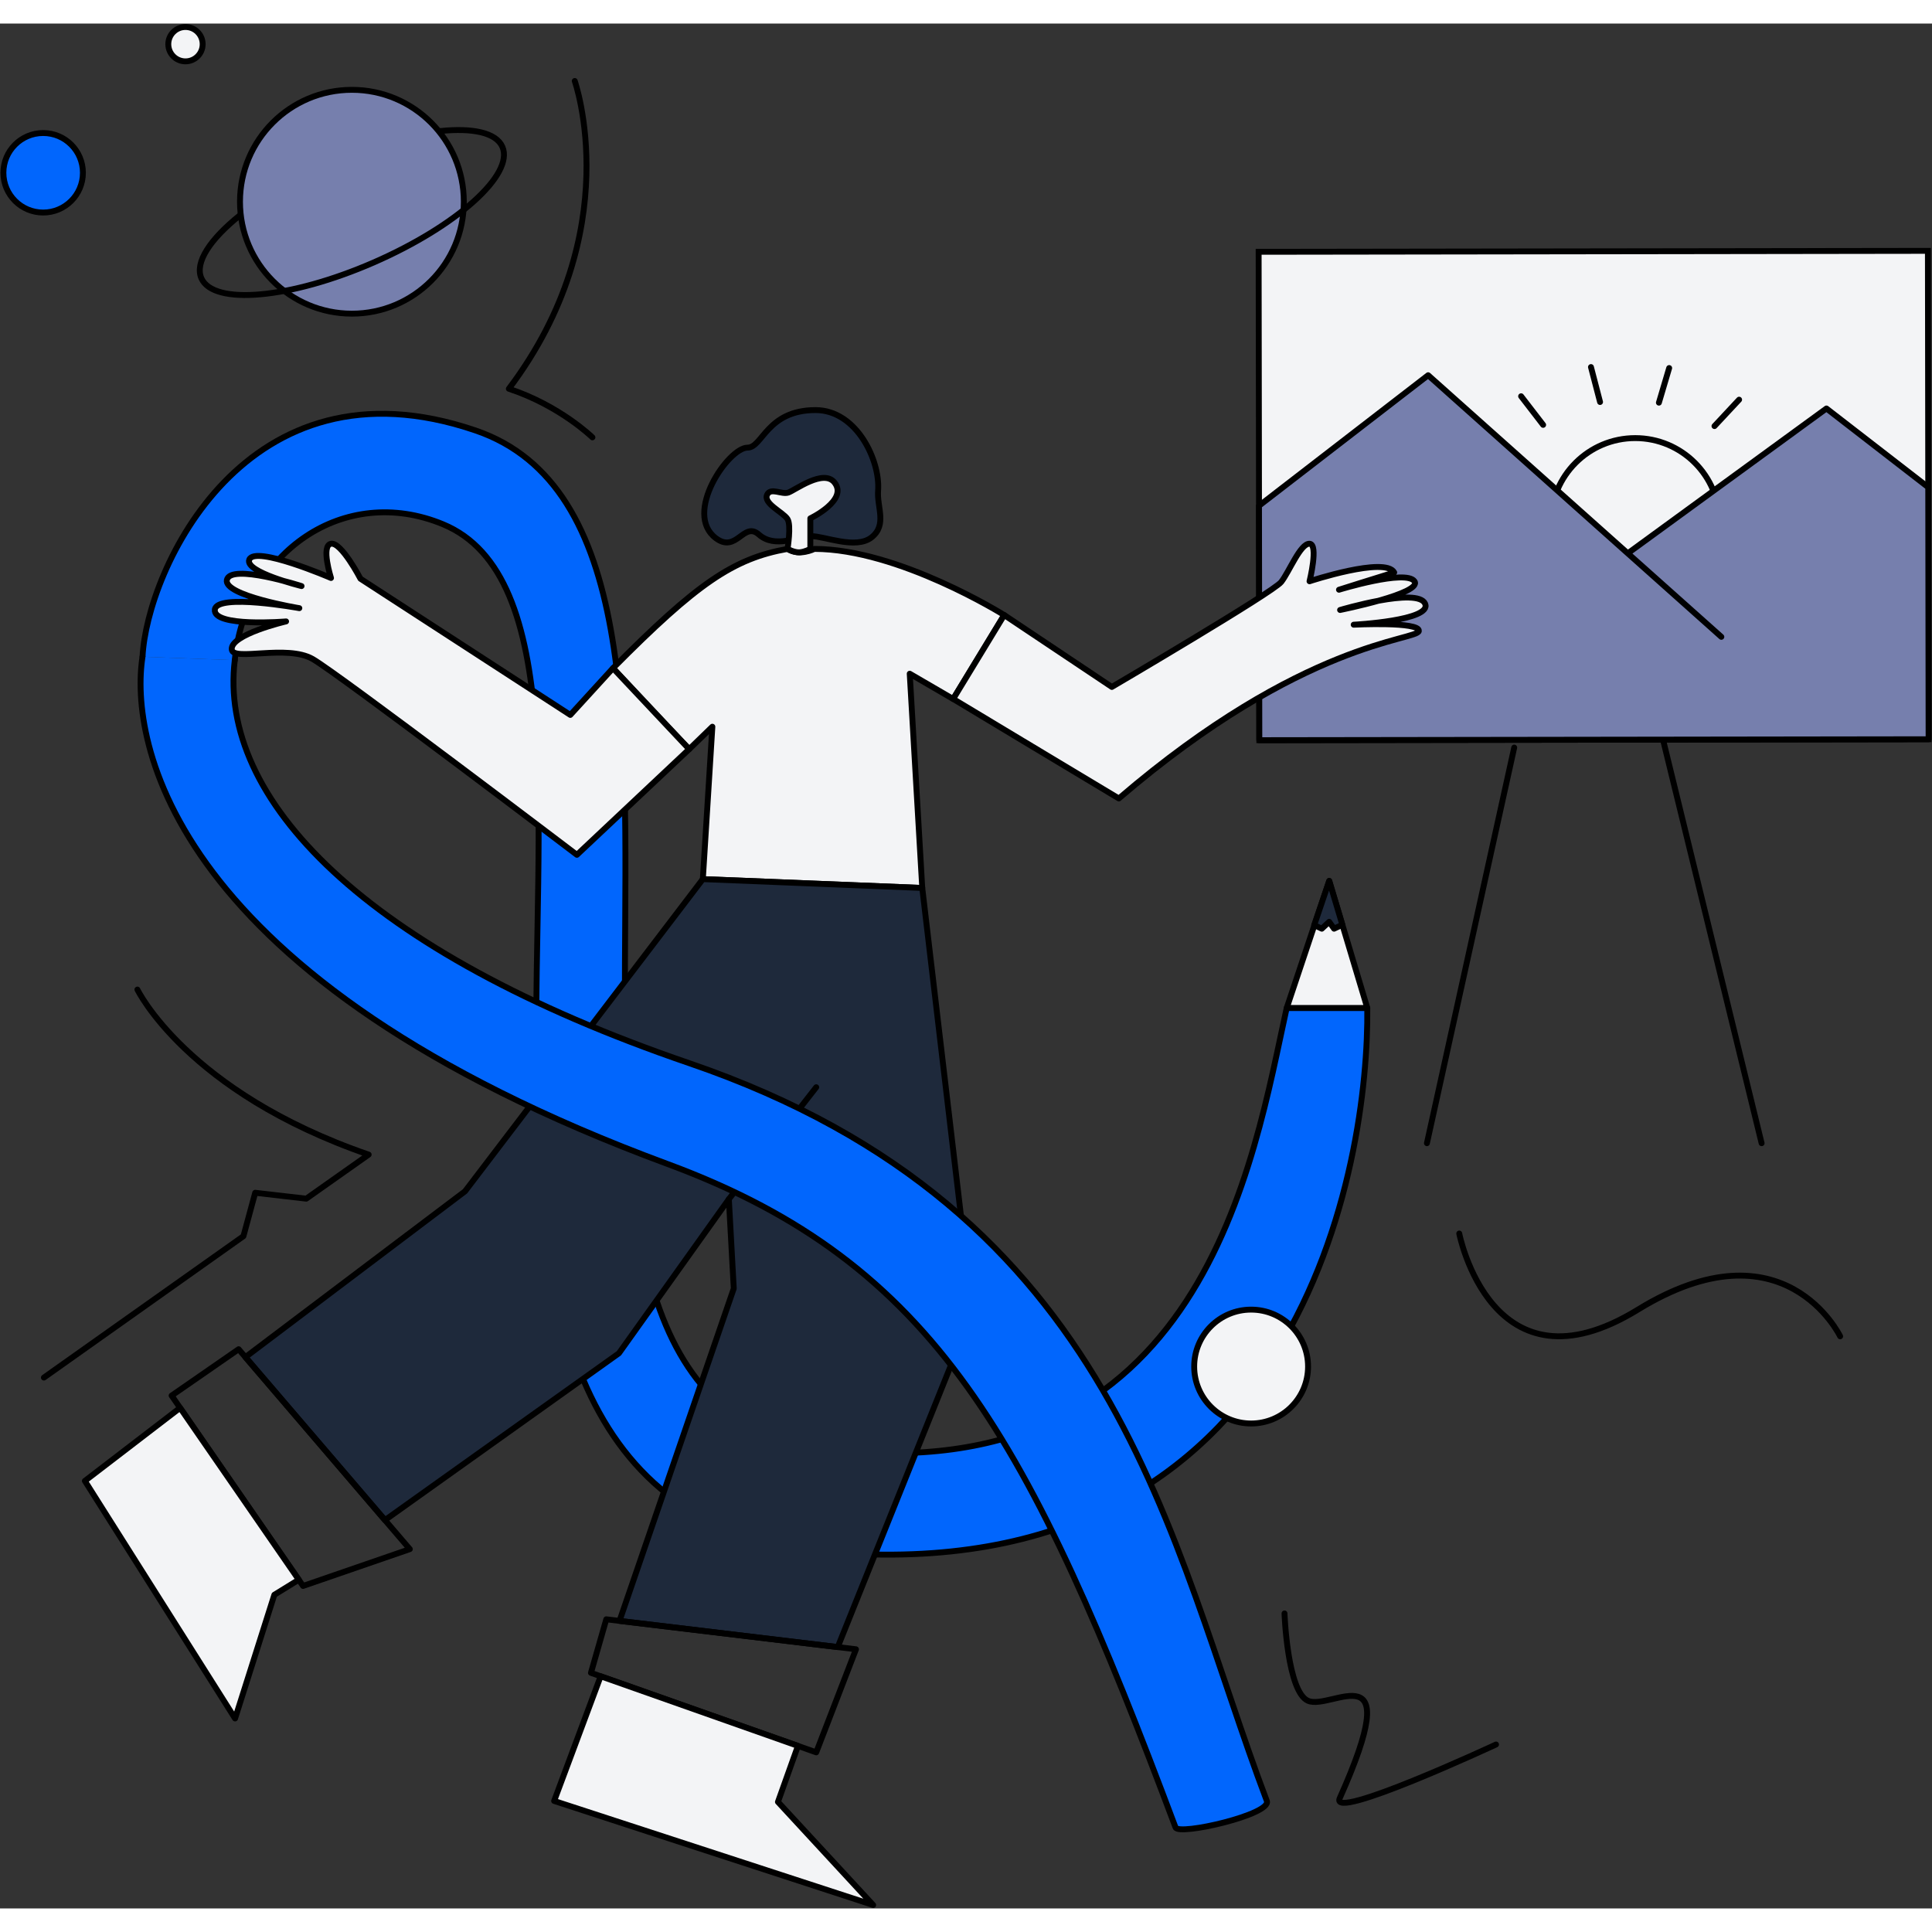<svg xmlns="http://www.w3.org/2000/svg" fill="none" viewBox="0 0 984 960" width="288" height="288"><rect x="0" y="0" width="984" height="960" fill="#333333" stroke="none"/><path fill="#f3f4f6" stroke="#000000" stroke-miterlimit="10" stroke-width="3" d="M981.917 115.758L641.047 116.244L641.401 364.994L982.271 364.508L981.917 115.758Z" class="colorfff svgShape colorStroke000 svgStroke"/><path fill="#0166fd" d="M72.598 322.5C74.718 278.75 124.987 167.25 242.217 207.25C405.257 262.88 222.747 702.27 420.217 726C613.717 749.25 638.467 577.5 655.337 501.38H696.377C697.337 578.25 663.957 798.75 421.717 778.5C161.407 756.74 351.028 306.88 225.598 255C175.208 234.16 124.988 269.33 119.578 324.24" class="colorDADADA svgShape"/><path stroke="#000000" stroke-linecap="round" stroke-linejoin="round" stroke-miterlimit="10" stroke-width="3" d="M72.598 322.5C74.718 278.75 124.987 167.25 242.217 207.25C405.257 262.88 222.747 702.27 420.217 726C613.717 749.25 638.467 577.5 655.337 501.38H696.377C697.337 578.25 663.957 798.75 421.717 778.5C161.407 756.74 351.028 306.88 225.598 255C175.208 234.16 124.988 269.33 119.578 324.24" class="colorStroke000 svgStroke"/><path fill="#1e293b" stroke="#000000" stroke-linecap="round" stroke-linejoin="round" stroke-miterlimit="10" stroke-width="3" d="M413.289 261.09C419.729 261 435.979 268.03 443.949 261.65C451.919 255.27 446.579 246.27 447.229 237.93C448.409 222.74 436.369 196.86 415.369 196.86C390.599 196.86 388.388 215.99 380.738 215.99C370.968 215.99 347.849 249.55 364.599 262.11C375.119 270 378.759 253.39 386.479 260.23C394.719 267.56 406.579 261.19 413.289 261.09Z" class="color000 svgShape colorStroke000 svgStroke"/><path fill="#f3f4f6" stroke="#000000" stroke-linecap="round" stroke-linejoin="round" stroke-miterlimit="10" stroke-width="3" d="M832.848 297.01C856.563 297.01 875.788 277.785 875.788 254.07 875.788 230.355 856.563 211.13 832.848 211.13 809.133 211.13 789.908 230.355 789.908 254.07 789.908 277.785 809.133 297.01 832.848 297.01zM357.969 435.75L469.719 440.25 463.339 331.13 485.459 344.01 511.459 301.26C511.459 301.26 457.709 267.57 414.769 267.57 414.769 267.57 407.079 271.51 401.079 267.57 373.519 272.45 354.959 285.19 312.199 328.32 338.819 357.01 351.009 369.57 351.009 369.57L362.819 358.13 357.969 435.75z" class="colorfff svgShape colorStroke000 svgStroke"/><path fill="#f3f4f6" stroke="#000000" stroke-linecap="round" stroke-linejoin="round" stroke-miterlimit="10" stroke-width="3" d="M312.217 328.31L290.467 352.12L183.587 282.75C183.587 282.75 173.837 264 168.587 264.94C163.337 265.88 168.587 282.38 168.587 282.38C168.587 282.38 129.967 265.69 126.967 273C124.367 279.34 153.587 286.5 153.587 286.5C153.587 286.5 117.397 274.78 115.547 283.36C113.817 291.4 152.457 297.75 152.457 297.75C152.457 297.75 110.528 290.09 109.428 298.41C108.208 307.6 145.707 304.5 145.707 304.5C145.707 304.5 117.117 311.16 118.047 318.84C118.787 324.92 146.077 316.12 159.207 323.62C172.337 331.12 293.827 423.37 293.827 423.37L351.017 369.56L312.217 328.31Z" class="colorfff svgShape colorStroke000 svgStroke"/><path fill="#1e293b" stroke="#000000" stroke-linecap="round" stroke-linejoin="round" stroke-miterlimit="10" stroke-width="3" d="M357.968 435.75L236.849 594.75L124.988 679.21L196.068 762.21L315.218 677.25L371.218 598.75L373.718 644.25L315.528 813.55L426.668 826.88L495.218 656.25L469.718 440.25L357.968 435.75Z" class="color000 svgShape colorStroke000 svgStroke"/><path stroke="#000000" stroke-linecap="round" stroke-linejoin="round" stroke-miterlimit="10" stroke-width="3" d="M415.719 541.75L371.219 598.75M121.538 675.18L87.408 698.81 154.348 795.75 208.728 777 121.538 675.18z" class="colorStroke000 svgStroke"/><path fill="#f3f4f6" stroke="#000000" stroke-linecap="round" stroke-linejoin="round" stroke-miterlimit="10" stroke-width="3" d="M91.728 705.05L43.228 742.25L119.729 863.25L139.729 800.25L152.168 792.59L91.728 705.05Z" class="colorfff svgShape colorStroke000 svgStroke"/><path stroke="#000000" stroke-linecap="round" stroke-linejoin="round" stroke-miterlimit="10" stroke-width="3" d="M308.789 812.74L435.968 828L415.718 880.5L300.979 840L308.789 812.74Z" class="colorStroke000 svgStroke"/><path fill="#f3f4f6" stroke="#000000" stroke-linecap="round" stroke-linejoin="round" stroke-miterlimit="10" stroke-width="3" d="M305.929 841.75L406.409 877.21L396.218 905.75L444.718 958.25L282.229 905.25L305.929 841.75Z" class="colorfff svgShape colorStroke000 svgStroke"/><path fill="#0166fd" d="M119.578 324.23C111.048 394.45 184.728 472.59 351.028 529.49C570.218 604.49 594.968 772.49 645.218 905.24C647.828 912.13 600.328 923.04 598.718 918.74C524.468 720.74 476.468 631.31 340.078 580.87C85.768 486.82 65.968 364.99 72.588 322.49" class="colorDADADA svgShape"/><path stroke="#000000" stroke-linecap="round" stroke-linejoin="round" stroke-miterlimit="10" stroke-width="3" d="M119.578 324.23C111.048 394.45 184.728 472.59 351.028 529.49C570.218 604.49 594.968 772.49 645.218 905.24C647.828 912.13 600.328 923.04 598.718 918.74C524.468 720.74 476.468 631.31 340.078 580.87C85.768 486.82 65.968 364.99 72.588 322.49" class="colorStroke000 svgStroke"/><path fill="#f3f4f6" stroke="#000000" stroke-linecap="round" stroke-linejoin="round" stroke-miterlimit="10" stroke-width="3" d="M655.348 501.37L676.998 436.66L696.388 501.37H655.348Z" class="colorfff svgShape colorStroke000 svgStroke"/><path fill="#1e293b" stroke="#000000" stroke-linecap="round" stroke-linejoin="round" stroke-miterlimit="10" stroke-width="3" d="M669.338 459.18L673.218 461L676.968 457.5L679.468 461L683.688 458.99L676.998 436.66L669.338 459.18Z" class="color000 svgShape colorStroke000 svgStroke"/><path stroke="#000000" stroke-linecap="round" stroke-linejoin="round" stroke-miterlimit="10" stroke-width="3" d="M743.219 616.25C743.219 616.25 759.719 700.78 834.219 655.01 908.719 609.25 937.219 668.6 937.219 668.6M726.758 570.25L771.218 368.75M846.219 361.5L897.219 570.25" class="colorStroke000 svgStroke"/><path fill="#767fad" d="M829.048 269.82L930.238 196.05L982.088 236.17L982.269 364.51L641.398 364.99L641.229 245.6L727.378 179.11L876.708 312.35" class="colorA7A5A5 svgShape"/><path stroke="#000000" stroke-linecap="round" stroke-linejoin="round" stroke-miterlimit="10" stroke-width="3" d="M829.048 269.82L930.238 196.05 982.088 236.17 982.269 364.51 641.398 364.99 641.229 245.6 727.378 179.11 876.708 312.35M785.949 204.39L774.729 189.82M814.938 192.75L810.309 174.95M844.908 193.08L850.138 175.45M873.209 205.01L885.759 191.56" class="colorStroke000 svgStroke"/><path fill="#0166fd" stroke="#000000" stroke-linecap="round" stroke-linejoin="round" stroke-miterlimit="10" stroke-width="3" d="M21.979 96.25C33.162 96.25 42.228 87.184 42.228 76C42.228 64.816 33.162 55.75 21.979 55.75C10.795 55.75 1.729 64.816 1.729 76C1.729 87.184 10.795 96.25 21.979 96.25Z" class="colorDADADA svgShape colorStroke000 svgStroke"/><path fill="#f3f4f6" stroke="#000000" stroke-linecap="round" stroke-linejoin="round" stroke-miterlimit="10" stroke-width="3" d="M94.469 19.25C99.301 19.25 103.219 15.333 103.219 10.5C103.219 5.668 99.301 1.75 94.469 1.75C89.636 1.75 85.719 5.668 85.719 10.5C85.719 15.333 89.636 19.25 94.469 19.25Z" class="colorfff svgShape colorStroke000 svgStroke"/><path fill="#767fad" stroke="#000000" stroke-linecap="round" stroke-linejoin="round" stroke-miterlimit="10" stroke-width="3" d="M179.229 147.75C210.709 147.75 236.229 122.23 236.229 90.75C236.229 59.27 210.709 33.75 179.229 33.75C147.748 33.75 122.229 59.27 122.229 90.75C122.229 122.23 147.748 147.75 179.229 147.75Z" class="colorA7A5A5 svgShape colorStroke000 svgStroke"/><path stroke="#000000" stroke-linecap="round" stroke-linejoin="round" stroke-miterlimit="10" stroke-width="3" d="M224.108 54.76C240.758 53.01 252.718 55.56 255.878 62.8 262.008 76.85 232.658 103.21 190.318 121.68 147.978 140.15 108.689 143.74 102.559 129.7 99.089 121.74 106.998 109.83 122.218 97.64M69.98 492C69.98 492 95.1 544.12 187.77 576.06 165.77 591.56 155.979 598.5 155.979 598.5L129.979 595.5 123.979 617.62 22.359 689.62M292.728 29.25C292.728 29.25 319.728 105.75 259.168 186 285.258 194.62 301.728 210.75 301.728 210.75M654.219 809.75C654.219 809.75 655.639 849.7 666.219 854.25 678.199 859.41 716.719 827.01 682.339 903.88 676.889 916.08 761.959 876.5 761.959 876.5" class="colorStroke000 svgStroke"/><path fill="#f3f4f6" stroke="#000000" stroke-linecap="round" stroke-linejoin="round" stroke-miterlimit="10" stroke-width="3" d="M401.098 252.37C403.098 255.6 401.098 267.56 401.098 267.56 401.098 267.56 404.688 269.55 407.378 269.3 410.068 269.05 412.718 267.56 412.718 267.56V252C412.718 252 432.128 242.72 425.048 233.77 419.418 226.65 404.838 237.75 401.468 238.88 398.098 240.01 392.558 236.15 390.718 239.94 388.538 244.43 398.968 248.93 401.098 252.37zM637.219 713.01C653.235 713.01 666.219 700.026 666.219 684.01 666.219 667.994 653.235 655.01 637.219 655.01 621.202 655.01 608.219 667.994 608.219 684.01 608.219 700.026 621.202 713.01 637.219 713.01zM511.469 301.25L566.279 337.87C566.279 337.87 648.399 289.68 652.529 284.43 656.659 279.18 662.279 264.74 666.969 264.93 671.659 265.12 666.969 284.05 666.969 284.05 666.969 284.05 705.589 271.3 710.089 279.55 702.029 281.99 681.969 288.36 681.969 288.36 681.969 288.36 716.089 277.86 720.409 284.05 724.729 290.24 682.529 298.67 682.529 298.67 682.529 298.67 722.089 286.86 725.839 295.48 729.589 304.1 689.459 306.17 689.459 306.17 689.459 306.17 723.209 304.48 722.649 309.36 722.089 314.24 663.769 314.05 569.839 394.67 552.589 384.36 485.469 343.98 485.469 343.98L511.469 301.25z" class="colorfff svgShape colorStroke000 svgStroke"/></svg>